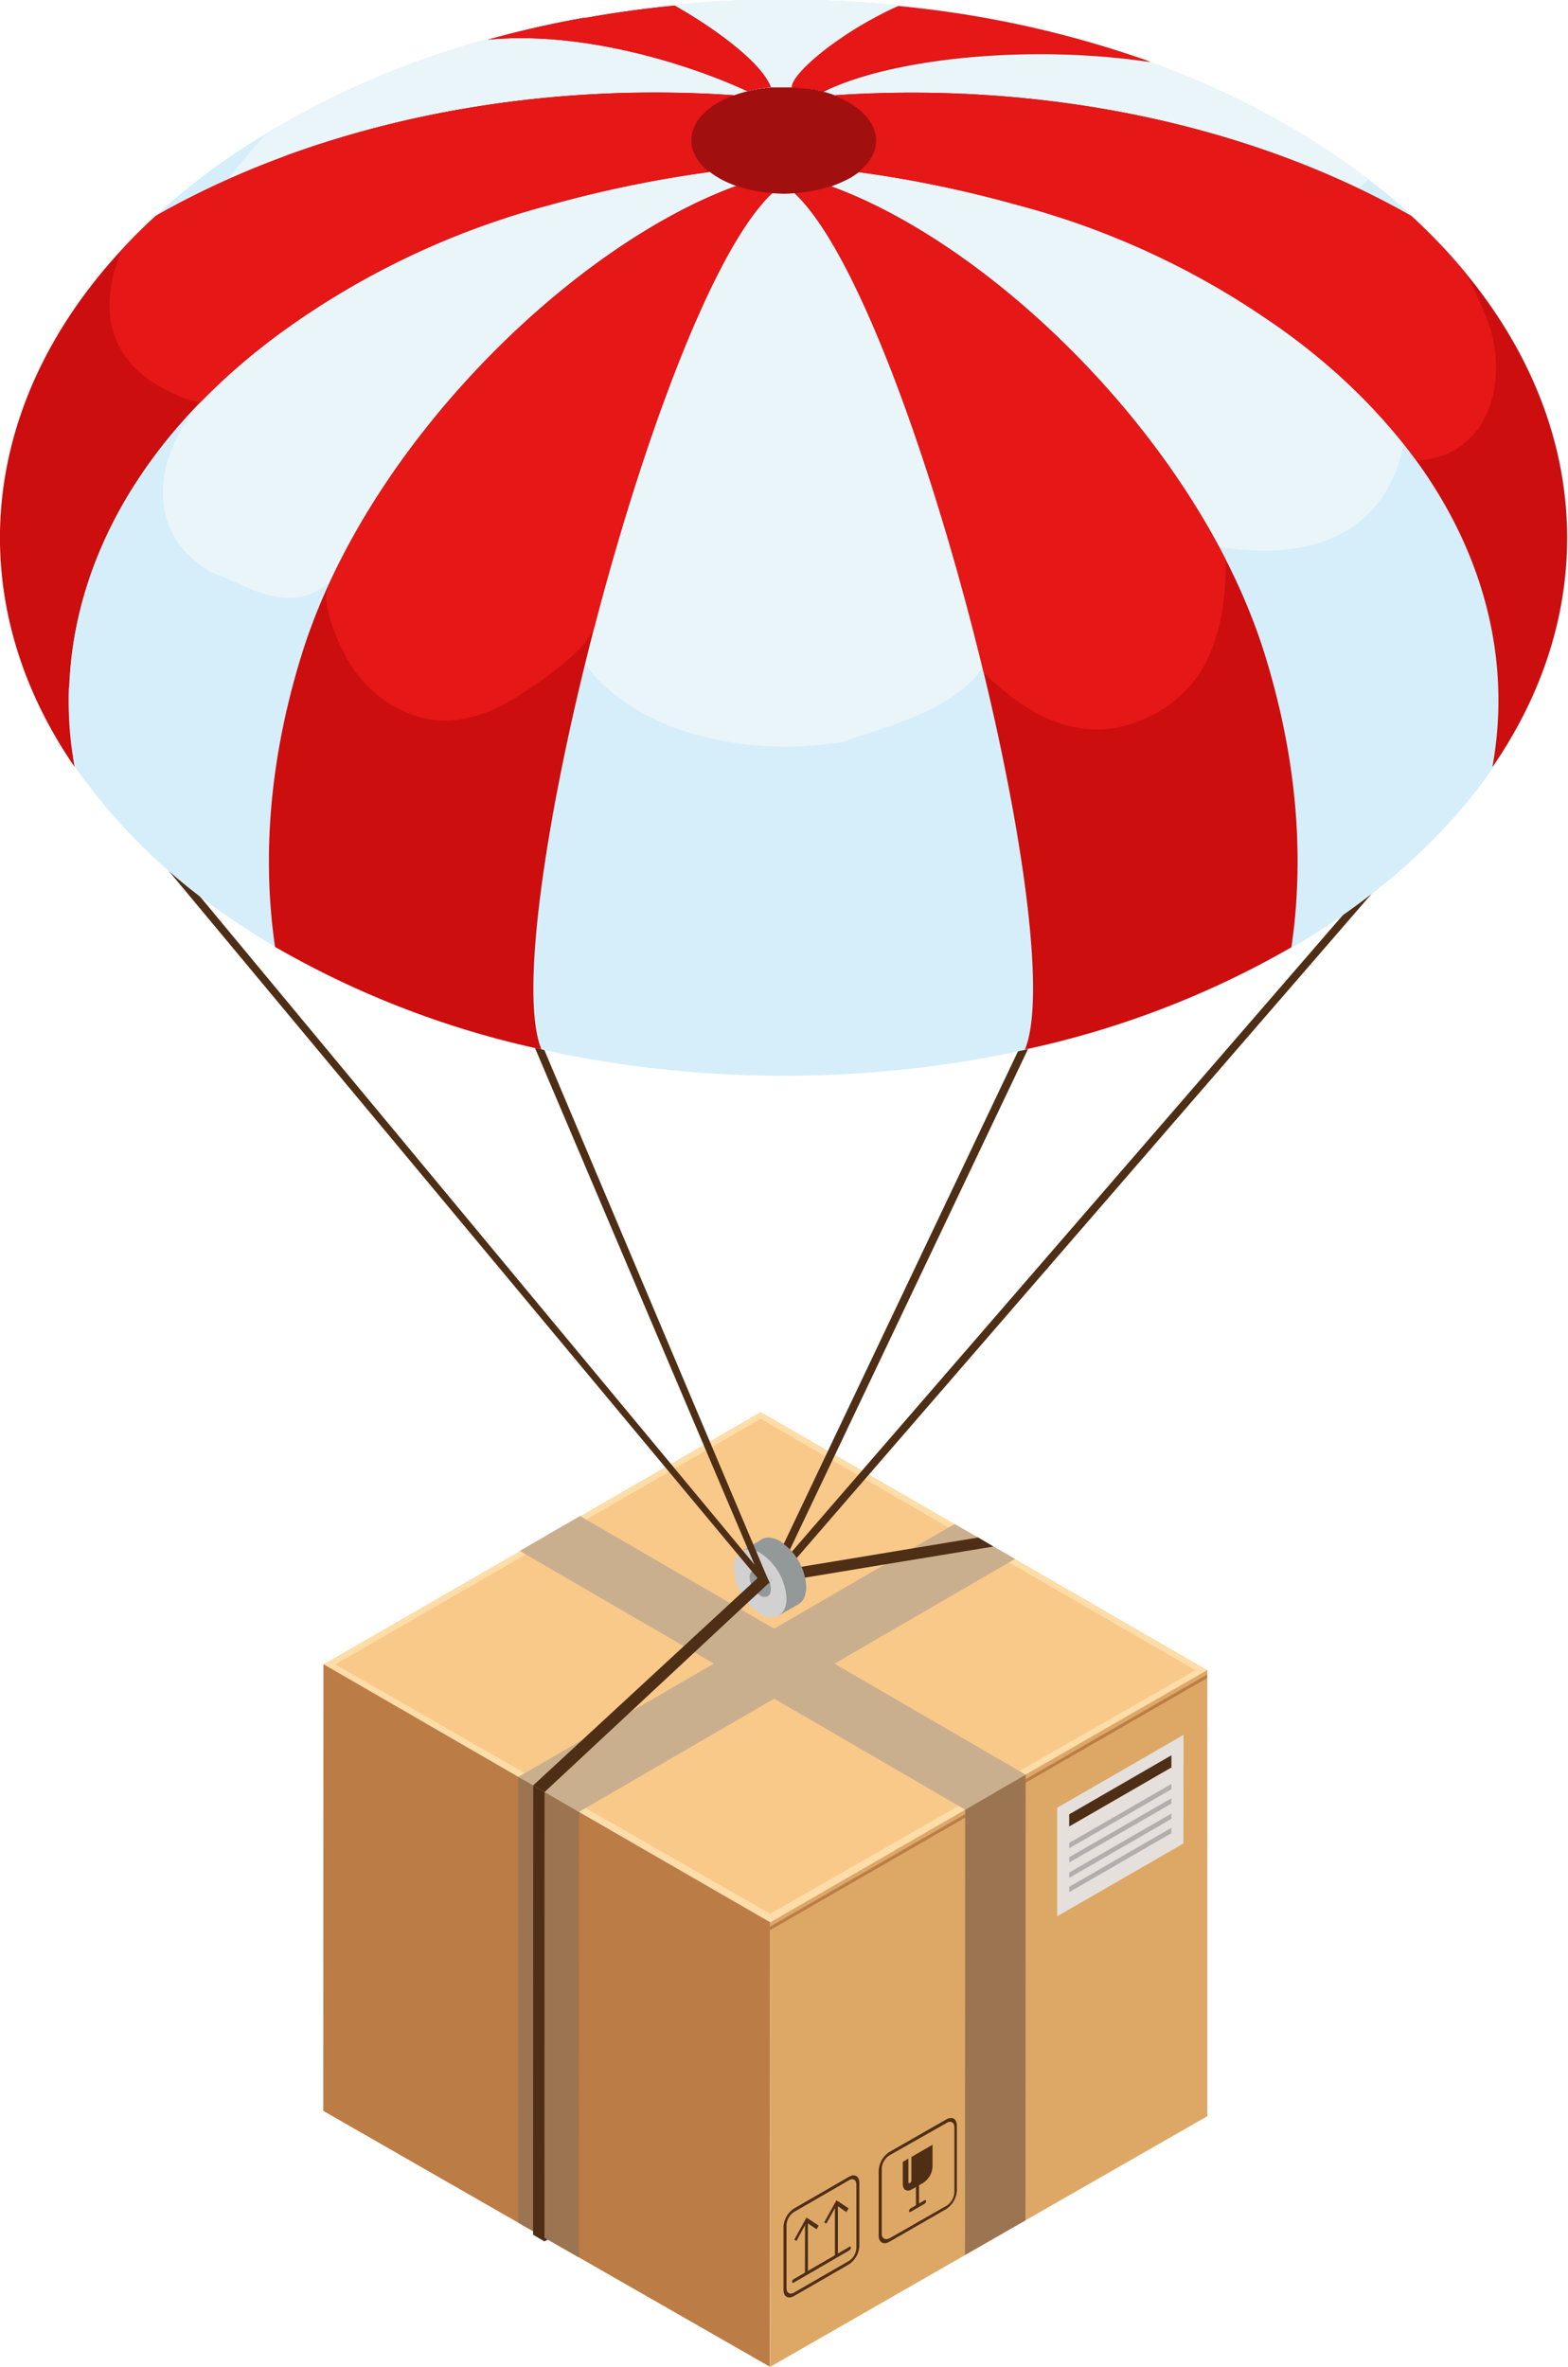 <svg id="Layer_1" data-name="Layer 1" xmlns="http://www.w3.org/2000/svg" viewBox="0 0 193.1 291.48"><defs><style>.cls-1{fill:#4f2e16;}.cls-2{fill:#ffdda8;}.cls-3{fill:#bc7c46;}.cls-4{fill:#dda866;}.cls-5{fill:#f9c98a;}.cls-6{fill:#9b7451;}.cls-7{fill:#caaf8f;}.cls-8{fill:#e5e0dc;}.cls-9{fill:#b2aeab;}.cls-10{fill:#939899;}.cls-11{fill:#d1d1d1;}.cls-12{fill:#a20f0f;}.cls-13{fill:#d5eefa;}.cls-14{fill:#eaf5f9;}.cls-15{fill:#cc0e0e;}.cls-16{fill:#e51717;}</style></defs><polygon class="cls-1" points="68.49 275.21 67.05 276.04 67.05 274.38 68.49 273.55 68.49 275.21"/><path class="cls-2" d="M283.32,271.25l-7.43-4.3L252,253.15,229.75,266l-3.67,2.12-.37.23-3.38,1.94-24.2,13.95L220,296.82l2.19,1.27.39.23,3.54,2,3.52,2.05L253.15,316l24-13.88,3.52-2,.38-.23,3.55-2L307,284.94l0,0Z" transform="translate(-158.32 -79.26)"/><polygon class="cls-3" points="94.84 236.73 94.82 291.48 71.29 278 71.2 277.95 67.05 275.57 65.65 274.77 63.84 273.74 61.64 272.48 39.81 259.96 39.83 204.95 63.85 218.83 65.67 219.88 67.06 220.69 71.31 223.14 94.84 236.73"/><path class="cls-4" d="M284.62,297.81l-1.92,1.12-1.4.81-.28.17-.36.21-3.48,2-24,13.87,0,54.75,24-13.77,4.12-2.36,1.4-.82,1.93-1.1L307,339.88V284.93Z" transform="translate(-158.32 -79.26)"/><polygon class="cls-1" points="99.5 279.85 99.13 280.07 99.14 273.66 99.5 273.44 99.5 279.85"/><polygon class="cls-1" points="100.82 274.09 100.56 274.54 99.32 273.71 98.09 275.97 97.81 275.83 99.32 273.1 100.82 274.09"/><polygon class="cls-1" points="103.19 277.73 102.82 277.95 102.82 271.53 103.19 271.32 103.19 277.73"/><polygon class="cls-1" points="104.51 271.97 104.23 272.42 103.01 271.59 101.77 273.84 101.49 273.71 103.01 270.97 104.51 271.97"/><path class="cls-1" d="M262.93,356.39l-6.89,4c-.1.05-.17,0-.17-.11a.36.36,0,0,1,.17-.32l6.89-4c.09-.07.18,0,.18.1A.46.46,0,0,1,262.93,356.39Z" transform="translate(-158.32 -79.26)"/><path class="cls-1" d="M262.87,358.12l-6.76,3.9c-.72.42-1.3.08-1.3-.74v-7.8a2.84,2.84,0,0,1,1.3-2.24l6.76-3.9c.71-.41,1.28-.07,1.28.75v7.8A2.87,2.87,0,0,1,262.87,358.12Zm-6.76-6.45a2.07,2.07,0,0,0-.93,1.6v7.8c0,.58.42.82.93.53l6.76-3.9a2,2,0,0,0,.91-1.6v-7.8c0-.59-.42-.83-.92-.53Z" transform="translate(-158.32 -79.26)"/><path class="cls-1" d="M274.8,351.34l-6.95,4c-.73.42-1.32.08-1.32-.76v-8a2.94,2.94,0,0,1,1.32-2.3l7-4c.73-.42,1.31-.08,1.31.77v8A2.93,2.93,0,0,1,274.8,351.34Zm-6.95-6.64a2.07,2.07,0,0,0-.94,1.64v8c0,.6.42.85,1,.55l7-4a2.11,2.11,0,0,0,.94-1.64v-8c0-.61-.43-.86-.94-.55Z" transform="translate(-158.32 -79.26)"/><path class="cls-1" d="M271.33,351.16c-.11.06-.21,0-.21-.12V345.3a.42.42,0,0,1,.2-.33c.1-.06.18,0,.18.11v5.75A.44.44,0,0,1,271.33,351.16Z" transform="translate(-158.32 -79.26)"/><path class="cls-1" d="M272.18,350.66l-1.72,1c-.1.07-.19,0-.19-.1a.4.4,0,0,1,.19-.33l1.72-1c.11-.06.2,0,.19.11A.4.4,0,0,1,272.18,350.66Z" transform="translate(-158.32 -79.26)"/><path class="cls-1" d="M273.16,343.39v2.69a2.51,2.51,0,0,1-1.14,2l-1.39.8c-.63.37-1.13.07-1.13-.65V345.5l.69-.4V348c0,.12.08.17.18.11a.41.41,0,0,0,.19-.33v-2.88Z" transform="translate(-158.32 -79.26)"/><path class="cls-5" d="M252,254l-52.39,30.24,53.55,30.71,52.39-30Z" transform="translate(-158.32 -79.26)"/><polygon class="cls-3" points="148.65 206.23 148.65 206.66 94.82 237.71 94.82 237.28 148.65 206.23"/><polygon class="cls-3" points="122.77 220.61 122.4 220.83 67.39 189.05 67.75 188.83 122.77 220.61"/><polygon class="cls-3" points="122.69 220.66 122.69 221.54 122.33 221.54 122.33 220.87 122.69 220.66"/><polygon class="cls-6" points="126.31 218.52 126.29 273.44 118.84 277.71 118.86 222.82 126.31 218.52"/><polygon class="cls-7" points="126.32 218.56 122.77 220.6 122.4 220.83 118.87 222.87 64.01 191 67.39 189.05 67.76 188.82 71.43 186.7 126.32 218.56"/><polygon class="cls-6" points="71.31 223.1 71.29 278 71.19 277.95 63.82 273.74 63.84 218.79 71.31 223.1"/><polygon class="cls-7" points="125 191.99 71.29 223.15 67.76 221.1 67.39 220.87 64.23 219.06 63.84 218.83 108.98 192.66 112.37 190.69 117.56 187.69 120.46 189.35 122.34 190.46 125 191.99"/><polygon class="cls-8" points="145.74 227.03 130.19 236 130.19 222.63 145.75 213.66 145.74 227.03"/><polygon class="cls-1" points="144.26 217.67 131.67 224.94 131.67 223.44 144.26 216.17 144.26 217.67"/><polygon class="cls-9" points="144.26 220.36 131.67 227.62 131.67 226.96 144.26 219.7 144.26 220.36"/><polygon class="cls-9" points="144.26 222.12 131.67 229.38 131.67 228.72 144.26 221.46 144.26 222.12"/><polygon class="cls-9" points="144.26 224 131.67 231.27 131.67 230.61 144.26 223.34 144.26 224"/><polygon class="cls-9" points="144.26 225.76 131.67 233.03 131.67 232.37 144.26 225.1 144.26 225.76"/><polygon class="cls-1" points="122.34 190.46 108.98 192.66 94.32 195.09 94.09 193.72 112.37 190.69 120.46 189.35 122.34 190.46"/><rect class="cls-10" x="250.17" y="272.07" width="3.47" height="4.64" transform="translate(-261.8 83.55) rotate(-30.02)"/><path class="cls-10" d="M251.22,270.2a3.81,3.81,0,0,0-.09.79,5.62,5.62,0,0,0,.26,1.59v0a.94.94,0,0,1,.55.15,3,3,0,0,1,1.32,2.26,1.21,1.21,0,0,1-.14.56,5.19,5.19,0,0,0,1.24,1,4.25,4.25,0,0,0,.74.32,1.94,1.94,0,0,0,1.55-.09,1.87,1.87,0,0,0,.7-.77,3.37,3.37,0,0,0,.26-1.34,7.2,7.2,0,0,0-3.24-5.62,3.15,3.15,0,0,0-1.28-.42,1.79,1.79,0,0,0-1,.21A1.94,1.94,0,0,0,251.22,270.2Z" transform="translate(-158.32 -79.26)"/><path class="cls-10" d="M249.66,270.29l2.42-1.4a1.79,1.79,0,0,1,1-.21l4.26,7.38a1.87,1.87,0,0,1-.7.77l-2.42,1.39-1.36-2.37a.57.57,0,0,0,.25-.28,1.21,1.21,0,0,0,.14-.56,3,3,0,0,0-1.32-2.26.94.94,0,0,0-.55-.15v0a.8.8,0,0,0-.36.08Z" transform="translate(-158.32 -79.26)"/><path class="cls-11" d="M251.94,270.51a2.33,2.33,0,0,0-.73-.31,1.83,1.83,0,0,0-1.55.09,2.27,2.27,0,0,0-.95,2.1,6.64,6.64,0,0,0,.88,3.08,8,8,0,0,0,.8,1.17,6,6,0,0,0,1.55,1.36,2.26,2.26,0,0,0,2.29.22,2,2,0,0,0,.87-1.31,2.79,2.79,0,0,0,.08-.78A7.16,7.16,0,0,0,251.94,270.51Zm1.31,4.5a1.14,1.14,0,0,1-.13.57.59.59,0,0,1-.26.26.92.92,0,0,1-.92-.09,1.22,1.22,0,0,1-.32-.24,3,3,0,0,1-.8-1.17,2.4,2.4,0,0,1-.18-.84,1,1,0,0,1,.39-.84.58.58,0,0,1,.35-.07h0a.87.87,0,0,1,.55.15,2.51,2.51,0,0,1,.32.25l.15-.14,1,1-.29.28A2.41,2.41,0,0,1,253.25,275Z" transform="translate(-158.32 -79.26)"/><polygon class="cls-1" points="67.06 220.69 67.05 276.04 65.65 275.21 65.67 219.88 67.06 220.69"/><path class="cls-11" d="M253.36,273.87l-.29.28a3,3,0,0,0-.81-1.15l.15-.14Z" transform="translate(-158.32 -79.26)"/><path class="cls-1" d="M253.07,274.15l-1.45,1.36-1.23,1.13-25,23.31-1.4-.82,25.6-23.66,1.23-1.13,1.44-1.34A3,3,0,0,1,253.07,274.15Z" transform="translate(-158.32 -79.26)"/><path class="cls-1" d="M252.88,273.77a1.94,1.94,0,0,1,.22.49h0l-.37-.33Z" transform="translate(-158.32 -79.26)"/><path class="cls-1" d="M340.1,173l-84.26,97.35a9,9,0,0,1,.6.78l83.66-96.66Z" transform="translate(-158.32 -79.26)"/><polygon class="cls-1" points="94.1 195.32 8.96 93.06 9.71 92.43 94.75 194.9 94.1 195.32"/><polygon class="cls-1" points="93.95 195.13 63.05 122.39 63.95 122.01 94.75 194.9 93.95 195.13"/><path class="cls-1" d="M252.88,273.77a1.94,1.94,0,0,1,.22.49h0l-.45-.22.18-.37S252.86,273.72,252.88,273.77Z" transform="translate(-158.32 -79.26)"/><path class="cls-1" d="M289,199.88,255.6,270.1a5.44,5.44,0,0,0-.77-.68l33.28-70Z" transform="translate(-158.32 -79.26)"/><path class="cls-12" d="M320,100.86c-35.95-24.68-94.24-24.7-130.19,0s-36,64.65,0,89.32,94.23,24.7,130.19,0S355.93,125.53,320,100.86Z" transform="translate(-158.32 -79.26)"/><path class="cls-13" d="M350.69,137.34c-2.54-14.13-11.72-27.81-27.52-38.67A103.29,103.29,0,0,0,300,86.91a129.07,129.07,0,0,0-31-7,140.91,140.91,0,0,0-14.08-.7c-.54,0-1.06,0-1.59,0-4,0-7.93.24-11.86.62-3.69.36-7.37.86-11,1.52l-.25,0q-6,1.08-11.75,2.68s0,0,0,0a107.34,107.34,0,0,0-31.77,14.49,83,83,0,0,0-9.09,7.2C198,94.21,223.71,89.27,248.68,91c.46-.17.92-.31,1.41-.44l.26-.06a12.62,12.62,0,0,1,1.51-.31c.45-.07.91-.14,1.39-.18l.77,0c.56,0,1.11,0,1.67,0q.49,0,1,.06l.93.11a.08.08,0,0,1,.08,0c.27,0,.53.07.8.12a.65.65,0,0,1,.2,0l.71.16a.8.8,0,0,1,.21.05A13.49,13.49,0,0,1,263,91.86,9.32,9.32,0,0,1,264.55,93c2.1,1.91,2.34,4.32.7,6.35A8.23,8.23,0,0,1,263,101.2a15.56,15.56,0,0,1-6.74,1.87,18.69,18.69,0,0,1-2.8,0,17,17,0,0,1-4.41-.88,12.65,12.65,0,0,1-2.21-1,11.49,11.49,0,0,1-1.15-.77c-5.44.63-17.18,2.26-26.87,5.89a105,105,0,0,0-23.74,12.37c-21.88,15-31.07,35.45-27.54,55a72.69,72.69,0,0,0,19.09,18.62q2.72,1.88,5.6,3.55A113.25,113.25,0,0,0,225,208.5c30.66,6.84,65.33,2.86,91.35-11.92,2.33-1.32,4.6-2.73,6.77-4.22C345,177.34,354.23,156.91,350.69,137.34Z" transform="translate(-158.32 -79.26)"/><path class="cls-13" d="M186.61,98.63a83,83,0,0,0-9.09,7.2c2.86-1.62,5.83-3.1,8.87-4.47a68.51,68.51,0,0,1,4.79-5.65C189.62,96.65,188.09,97.62,186.61,98.63Z" transform="translate(-158.32 -79.26)"/><path class="cls-14" d="M184.48,149.79c3.47,1.16,8.1,4.63,12.73,2.32,3.47-2.31,6.94-3.47,8.1-8.1,2.31,6.94,4.62,20.83,15,18.52,2.31,0,5.79-4.63,6.94-8.1,3.47,13.89,20.83,18.52,34.72,16.21,6.94-2.31,16.2-4.62,18.51-11.56,2.32-5.79,7-10.42,7-16.2,0,2.31,1.16,5.78,3.47,4.63,2.32,0,0-4.63,1.16-6.94,11.57,6.94,32.4,11.57,38.19-3.47,2.32-6.94,3.48-16.19-2.31-23.14-2.31-2.31-3.47-5.79-5.78-8.1,2.31,1.15,3.47-2.31,3.47-3.47a12.7,12.7,0,0,0,1.11-1.08c-1.16-.89-2.36-1.78-3.61-2.64A103.29,103.29,0,0,0,300,86.91a129.07,129.07,0,0,0-31-7,140.91,140.91,0,0,0-14.08-.7c-.54,0-1.06,0-1.59,0-4,0-7.93.24-11.86.62-3.69.36-7.37.86-11,1.52l-.25,0q-6,1.08-11.75,2.68s0,0,0,0a110.39,110.39,0,0,0-27.2,11.57,68.51,68.51,0,0,0-4.79,5.65C205.15,93,227.2,89.51,248.68,91c.46-.17.92-.31,1.41-.44l.26-.06a12.62,12.62,0,0,1,1.51-.31c.45-.07.91-.14,1.39-.18l.77,0c.56,0,1.11,0,1.67,0q.49,0,1,.06l.93.11a.08.08,0,0,1,.08,0c.27,0,.53.07.8.12a.65.65,0,0,1,.2,0l.71.16a.8.8,0,0,1,.21.05A13.49,13.49,0,0,1,263,91.86,9.32,9.32,0,0,1,264.55,93c2.1,1.91,2.34,4.32.7,6.35A8.23,8.23,0,0,1,263,101.2a15.56,15.56,0,0,1-6.74,1.87,18.69,18.69,0,0,1-2.8,0,17,17,0,0,1-4.41-.88,12.65,12.65,0,0,1-2.21-1,11.49,11.49,0,0,1-1.15-.77c-5.44.63-17.18,2.26-26.87,5.89a105,105,0,0,0-23.74,12.37,82,82,0,0,0-9.9,8h.49C178.7,131.28,174.07,144,184.48,149.79Z" transform="translate(-158.32 -79.26)"/><path class="cls-15" d="M245.66,100.43a147.29,147.29,0,0,0-19.4,4,99.63,99.63,0,0,0-31.21,14.28c-21.88,15-31.07,35.45-27.54,55-15-21.8-11.63-48.06,10-67.87C198,94.21,223.71,89.27,248.68,91a12.35,12.35,0,0,0-1.87.88C242.77,94.19,242.38,97.84,245.66,100.43Z" transform="translate(-158.32 -79.26)"/><path class="cls-15" d="M264,100.44a144.49,144.49,0,0,1,19.4,4,99.6,99.6,0,0,1,31.2,14.29c21.87,15,31.06,35.47,27.51,55,15-21.79,11.65-48-10-67.88C311.74,94.25,286,89.29,261,91a14,14,0,0,1,1.87.88C266.92,94.2,267.32,97.85,264,100.44Z" transform="translate(-158.32 -79.26)"/><path class="cls-15" d="M225,208.5a113.25,113.25,0,0,1-32.81-12.63c-1.41-9.69-1.1-21.71,3.2-35.73,7.92-25.87,33.25-50.58,53.62-58a17,17,0,0,0,4.41.88C239.16,116.39,219.33,194.84,225,208.5Z" transform="translate(-158.32 -79.26)"/><path class="cls-15" d="M284.54,208.51a113.26,113.26,0,0,0,32.82-12.6c1.42-9.7,1.11-21.71-3.18-35.73-7.91-25.88-33.22-50.61-53.58-58a16.83,16.83,0,0,1-4.42.88C270.45,116.4,290.23,194.86,284.54,208.51Z" transform="translate(-158.32 -79.26)"/><path class="cls-15" d="M300,86.91c-15.19-2.27-32.11-.39-40.21,3.63l-.14,0a.8.8,0,0,0-.21-.05c-.23-.07-.47-.11-.71-.16a.65.65,0,0,0-.2,0c-.16,0-.34-.07-.51-.09a2.85,2.85,0,0,0-.29,0,.08.08,0,0,0-.08,0c-.3-.05-.62-.09-.93-.11a8.54,8.54,0,0,0-.86-.07c0-1.77,6.1-6.84,13.11-10A129.07,129.07,0,0,1,300,86.91Z" transform="translate(-158.32 -79.26)"/><path class="cls-15" d="M253.25,90c-.48,0-.94.11-1.39.18a12.62,12.62,0,0,0-1.51.31c-6.69-3.12-20-7.5-31.95-6.34q5.78-1.61,11.75-2.68l.25,0c3.63-.66,7.31-1.16,11-1.52C245.52,82.26,252,86.69,253.25,90Z" transform="translate(-158.32 -79.26)"/><path class="cls-16" d="M246.81,91.86a12.35,12.35,0,0,1,1.87-.88c-25-1.71-50.73,3.23-71.16,14.85q-2.21,2-4.15,4.13c-3,7-2.14,14.07,6.49,17.84a9.68,9.68,0,0,0,3.15,1,79.49,79.49,0,0,1,12-10.06,99.63,99.63,0,0,1,31.21-14.28,147.29,147.29,0,0,1,19.4-4C242.38,97.84,242.77,94.19,246.81,91.86Z" transform="translate(-158.32 -79.26)"/><path class="cls-16" d="M341.87,119.75a48.81,48.81,0,0,0-3-6.79,69.57,69.57,0,0,0-6.73-7.09C311.74,94.25,286,89.29,261,91a14,14,0,0,1,1.87.88c4,2.34,4.44,6,1.15,8.58a144.49,144.49,0,0,1,19.4,4,99.6,99.6,0,0,1,31.2,14.29A74.17,74.17,0,0,1,332.77,136C341.23,135.52,344,127.17,341.87,119.75Z" transform="translate(-158.32 -79.26)"/><path class="cls-16" d="M253.43,103.06a17,17,0,0,1-4.41-.88c-18,6.53-40,26.67-50.24,49.16-1.08,2.36,1.43,7.77,2.67,9.7a15.09,15.09,0,0,0,8.91,6.64c4.06,1,8.12-.42,11.56-2.56,2.47-1.55,8.87-5.83,9.64-8.79C237.6,133.12,246.22,109.79,253.43,103.06Z" transform="translate(-158.32 -79.26)"/><path class="cls-16" d="M260.6,102.18a16.83,16.83,0,0,1-4.42.88c7.81,7.3,17.25,34.07,23.29,59.06,5,4.86,11.15,8.64,18.41,6.22,9.35-3.34,11.37-11.31,11.42-20.11C298.5,127,277.79,108.42,260.6,102.18Z" transform="translate(-158.32 -79.26)"/><path class="cls-16" d="M268.93,80c-7,3.14-13.08,8.21-13.11,10a8.54,8.54,0,0,1,.86.07c.31,0,.63.06.93.11a.08.08,0,0,1,.08,0,2.85,2.85,0,0,1,.29,0c.17,0,.35.06.51.09a.65.65,0,0,1,.2,0c.24,0,.48.09.71.16a.8.8,0,0,1,.21.05l.14,0c8.1-4,25-5.9,40.21-3.63A129.07,129.07,0,0,0,268.93,80Z" transform="translate(-158.32 -79.26)"/><path class="cls-16" d="M253.25,90c-.48,0-.94.11-1.39.18a12.62,12.62,0,0,0-1.51.31c-6.69-3.12-20-7.5-31.95-6.34q5.78-1.61,11.75-2.68l.25,0c3.63-.66,7.31-1.16,11-1.52C245.52,82.26,252,86.69,253.25,90Z" transform="translate(-158.32 -79.26)"/></svg>